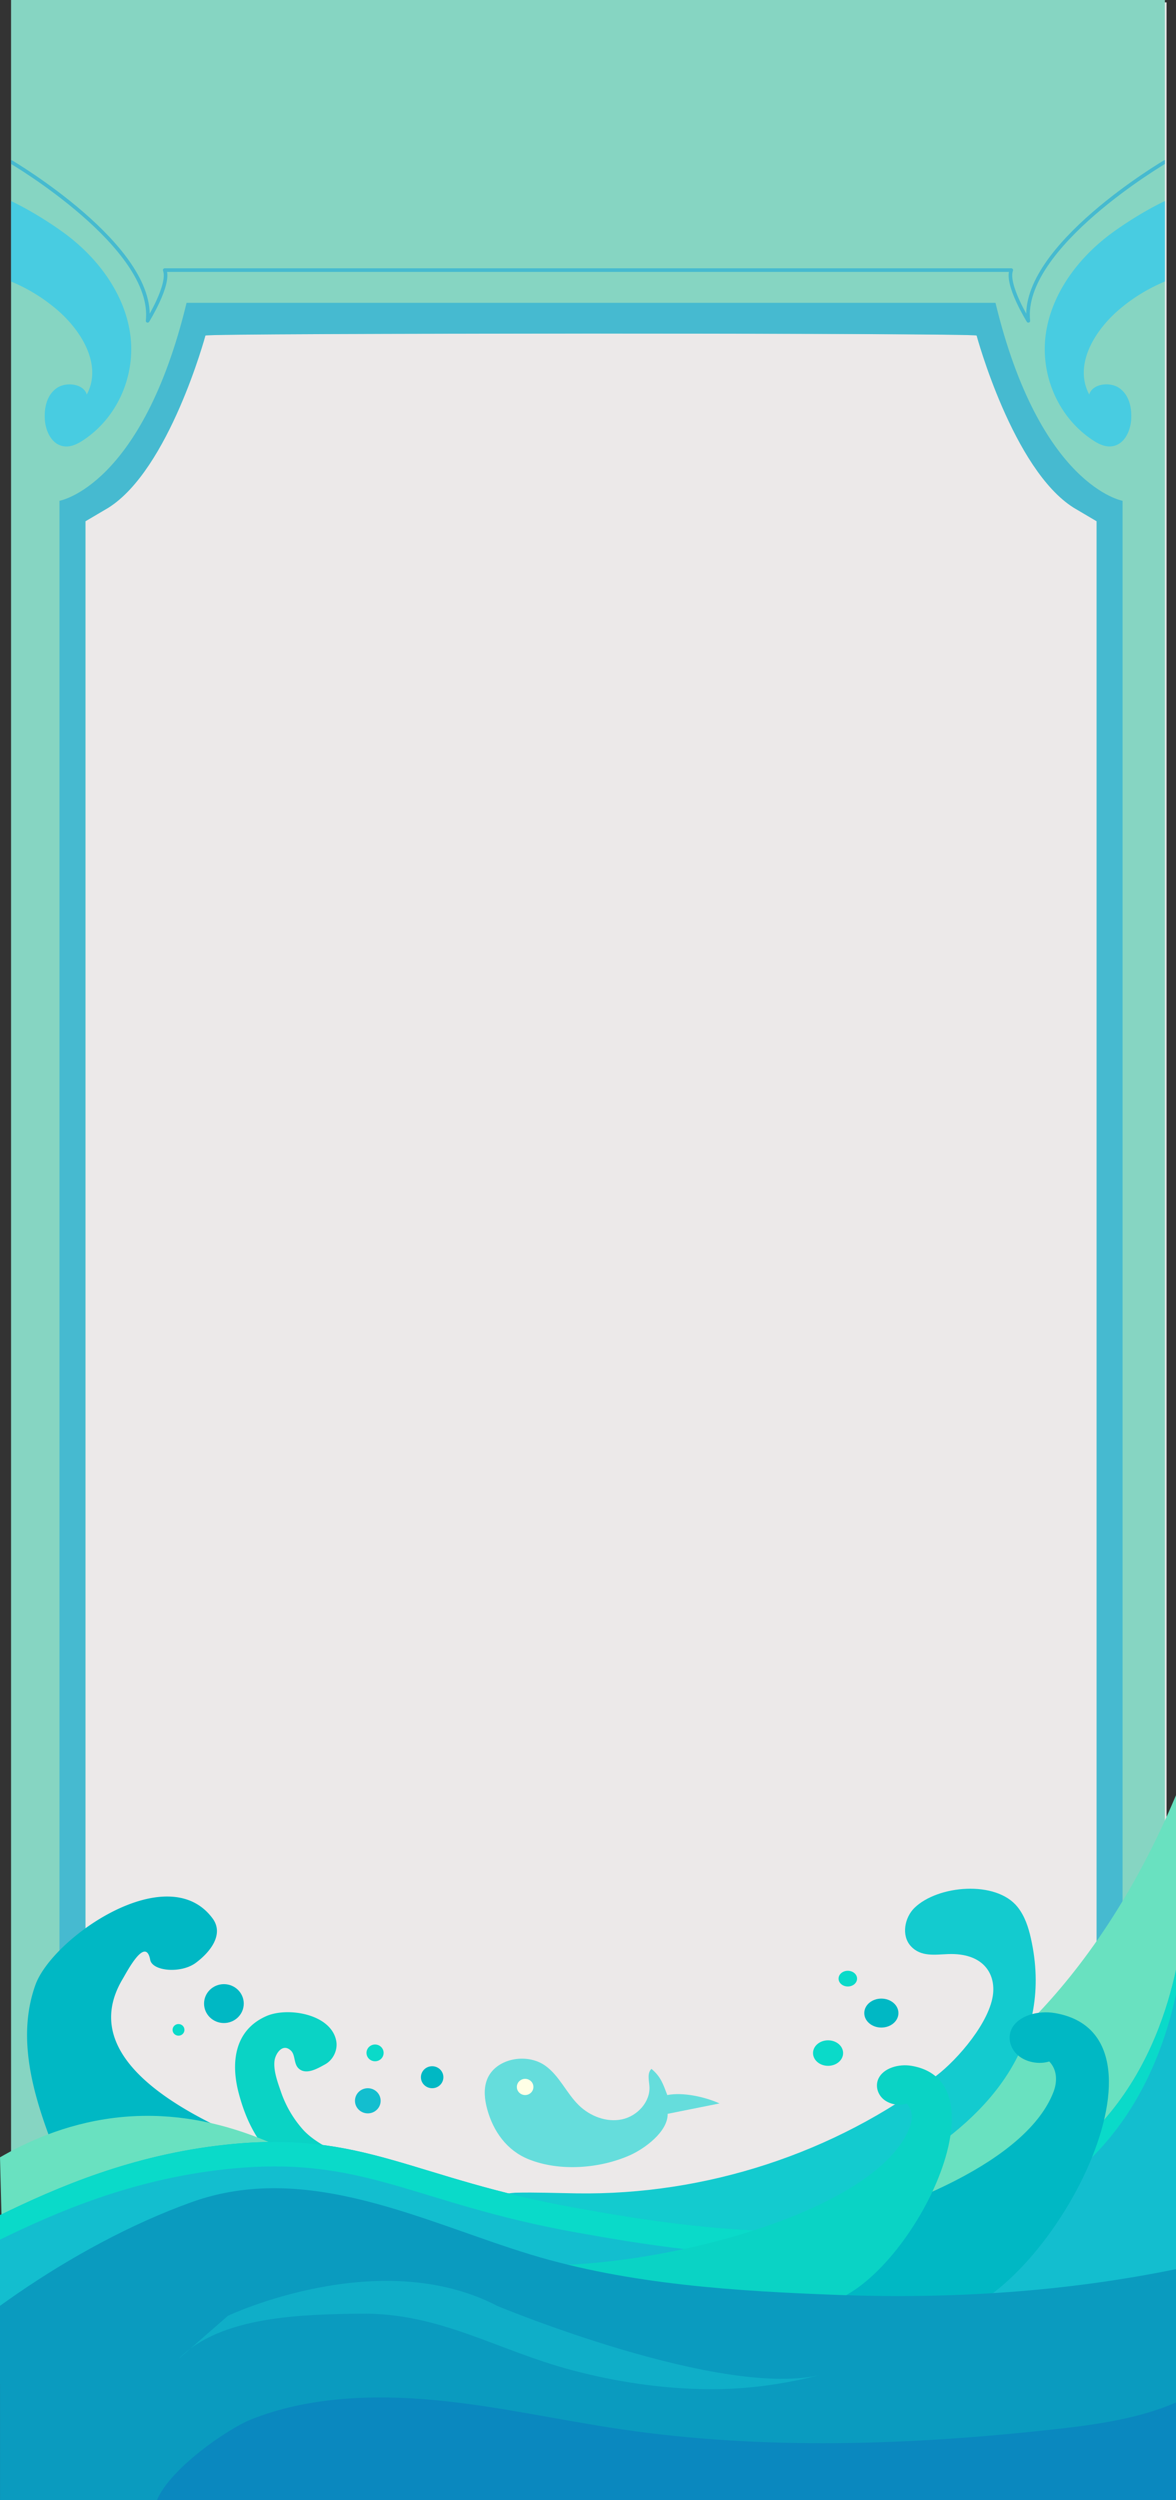 <svg xmlns="http://www.w3.org/2000/svg" xmlns:xlink="http://www.w3.org/1999/xlink" viewBox="0 0 1308.63 2780.67"><rect x="0" y="0" width="1308.63" height="2780.67" fill="#333333" stroke="none"/><defs><style>.cls-1,.cls-19{fill:none;}.cls-2{isolation:isolate;}.cls-3{fill:#ece9e9;}.cls-4{fill:#86d5c2;}.cls-5{fill:#06a0de;}.cls-17,.cls-19,.cls-5{opacity:0.5;mix-blend-mode:multiply;}.cls-6{fill:#0ad3c5;}.cls-7{fill:#0adac9;}.cls-8{fill:#00b8c4;}.cls-16,.cls-9{fill:#13becf;}.cls-10{fill:#ffffe6;}.cls-11{fill:#69e1c0;}.cls-12{fill:#13cbcf;}.cls-13{fill:#65dddc;}.cls-14{fill:#0a9bbf;}.cls-15{fill:#0a88bf;}.cls-16{opacity:0.53;}.cls-17{fill:#0ac5ff;}.cls-18{clip-path:url(#clip-path);}.cls-19{stroke:#06a0de;stroke-linecap:round;stroke-linejoin:round;stroke-width:4px;}</style><clipPath id="clip-path"><rect class="cls-1" x="12.32" y="109.05" width="1284" height="342"/></clipPath></defs><g class="cls-2"><g id="圖層_2" data-name="圖層 2"><g id="底圖"><rect class="cls-3" x="14.1" y="2.67" width="1284" height="2778"/><path class="cls-4" d="M12.32,0V2778H95.1V579.77l25.43-15C188.34,522.18,228.6,373.21,228.6,373.21c2.41-2.85,855.67-2.95,858.17,0,0,0,40.26,149,108.07,191.53l25.43,15V2778h76V0Z"/><path class="cls-5" d="M1107.76,336.82H207.61C158.23,541.05,66.19,557,66.19,557V2778H95.1V579.77l25.43-15C188.34,522.18,228.6,373.21,228.6,373.21c2.41-2.85,855.67-3,858.17,0,0,0,40.26,149,108.07,191.53l25.43,15V2778h28.91V557S1157.14,541.05,1107.76,336.82Z"/><path class="cls-6" d="M304.79,2400.32c-19.56-19.5-31.36-42.91-39.09-72-8.93-33.53-5.28-70,30.53-85.88,23.64-10.5,72.31-2.63,77.95,27.62,1.87,10-3.43,21.08-12.45,26-8.17,4.51-21.2,12.29-29.48,4.49-5.51-5.19-3.46-14.86-8.4-19.67-9.34-9.09-17.6,3.42-18.43,11.64-1.13,11.28,3.77,24,7.38,34.55A123.13,123.13,0,0,0,336.61,2368c22,25.26,79.11,42.63,110.77,53.43,33.86,11.56,47.19,20.51,83.19,20.51-7.33-.89-21.7,6.7-28.78,8.88l-54.17,16.66c-19,5.85-31,5.46-49-4.34-24.14-13.09-47-28.27-69.88-43.43A154.89,154.89,0,0,1,304.79,2400.32Z"/><ellipse class="cls-7" cx="198.64" cy="2257.67" rx="6.62" ry="6.48"/><ellipse class="cls-8" cx="249.16" cy="2228.46" rx="22.09" ry="21.63"/><ellipse class="cls-9" cx="409.29" cy="2336.57" rx="14.29" ry="13.99"/><ellipse class="cls-7" cx="417.36" cy="2283.29" rx="9.53" ry="9.33"/><ellipse class="cls-8" cx="480.89" cy="2310.35" rx="12.5" ry="12.23"/><path class="cls-10" d="M192,2533.26s187.94-74.45,386.09,4.56c0,0,149.13,79,337.07,29,0,0-116.45,86-361.58-2,0,0-224.59-73.14-361.58-31.57"/><path class="cls-8" d="M136.54,2201c4.7-7.87,25.51-48.2,30.61-21.2,2.4,12.68,34.26,15.56,50.77,3.29s31.46-31.93,18.69-49.29c-49.82-67.7-178.39,21.34-197.25,74-19.29,53.85-5.26,111.21,13.53,163.24,20.56,56.9,51.71,129.18,110.34,157.57a94,94,0,0,0,31.45,9.15c16.88-2.81,425-65,425-65S29.94,2379.38,136.54,2201Z"/><path class="cls-11" d="M0,2399.45c27.16-15.72,71.23-37,127.1-43.88,115.07-14.21,204,41.91,242.53,62.69,222.36,119.88,571.11,35.86,773-166.13,46-46,111.26-125.08,166-255.47v655.12H6.48Z"/><path class="cls-12" d="M1017.59,2122c25.82-25.23,90.87-31.12,114.84-.85,7.93,10,12,22.44,14.74,34.81,25.37,112.94-42.83,195.56-136,251C950,2443.39,884.5,2475.07,814,2487.79s-223-8.12-283.4-45.88c4.79,3,36-2.95,42.7-3.11,23.07-.55,45.64.39,68.71.73,143.37,2.11,286.65-44.56,399.85-130.78,24.35-18.55,60.23-60.47,63.26-91.64,2.26-23.25-12.1-45-49.78-43.73-14.68.49-30.52,3.5-41.82-8.84C1002.62,2152.61,1006.76,2132.56,1017.59,2122Z"/><path class="cls-9" d="M0,2463.71c62.78-30.58,146.8-67.18,251.51-78.36,154-16.44,206.66,37.71,390.65,70.52,126.27,22.52,442.39,78.89,593.66-106.57,44.28-54.28,63.52-115.89,72.81-158.29v460.77H0Z"/><path class="cls-7" d="M1235.83,2349.3c-151.28,185.46-467.4,129.09-593.67,106.57-184-32.81-236.64-87-390.65-70.52C146.8,2396.53,62.78,2433.13,0,2463.71V2491c62.78-30.58,146.8-67.19,251.51-78.37,154-16.44,206.66,37.72,390.65,70.53,126.27,22.52,442.39,78.89,593.67-106.57,44.27-54.28,63.51-115.9,72.8-158.3V2191C1299.34,2233.41,1280.1,2295,1235.83,2349.3Z"/><path class="cls-8" d="M1173.88,2239c-18.9-3.23-41.09,2.94-48.2,17.71-4.64,9.64-1.71,21.67,7.14,29.3s23.12,10.44,34.77,6.83c9,9.26,9,22.56,4.79,33.66-57.16,149.79-533.16,234.66-657.66,172.22,66.51,33.36,160.12,70.87,233.9,89.78,42.93,11,106-3,150-6,48-3.32,96.07-.44,144.09-4.4C1160.67,2568.3,1323.58,2264.6,1173.88,2239Z"/><ellipse class="cls-7" cx="943.43" cy="2200.7" rx="10.3" ry="8.73"/><ellipse class="cls-7" cx="921.46" cy="2283.49" rx="16.74" ry="14.19"/><ellipse class="cls-8" cx="980.75" cy="2239.01" rx="19" ry="16.11"/><path class="cls-6" d="M1014.25,2297.67c-14.29-2.4-31.15,2.54-36.66,14.09-3.6,7.55-1.48,16.9,5.17,22.79s17.43,8,26.27,5.1c6.71,7.15,6.66,17.52,3.35,26.19-44.54,117.07-405.8,186.2-499.58,138.35,50.1,25.56,120.7,54.2,176.43,68.46,32.42,8.3,80.33-3,113.67-5.64,36.35-2.89,72.77-1,109.18-4.34C1001.51,2554.34,1127.43,2316.7,1014.25,2297.67Z"/><path class="cls-13" d="M542.16,2345.91c-2.92-10.72-4.2-22.33-.27-32.73,9-23.72,44.15-30.5,65-15.56,15.72,11.27,23.39,30.41,37.19,43.89,12.44,12.17,30.79,19.33,48,15.72s31.74-19.56,30.59-36.74c-.46-6.76-2.72-14.74,2.26-19.44,10.37,8.68,12.85,16.64,17.63,29.14,17.58-3.42,41.83,2,58.14,9.3l-57.74,11.58c.35,20-26,39-42.17,46.14-33,14.57-77.46,18.42-112.38,4.46C563.88,2391.89,548.83,2370.36,542.16,2345.91Z"/><ellipse class="cls-10" cx="584.36" cy="2321.17" rx="9.21" ry="9.02"/><path class="cls-14" d="M1308.63,2523.79c-122.47,25.18-249.38,33.35-374.93,28.75-115.16-4.22-233.71-11.65-343.34-45-119.11-36.23-248.5-104.37-377.09-58.26-68,24.38-135.49,61.62-193,101.1q-10.2,7-20.25,14.18v216.11H1308.63Z"/><path class="cls-15" d="M174.66,2780.67h1134V2672.06c-40.2,17.73-88.13,24.64-134.13,29.75-160.18,17.79-323.88,23.56-483,.15-68.95-10.14-136.75-25.72-206.34-32.37s-142.72-3.78-205.65,21.34C253.58,2701.29,189.64,2745.16,174.66,2780.67Z"/><path class="cls-16" d="M253.69,2575.65s168.16-79.5,299.92-10.82c0,0,251.23,104.48,361.57,76.08-42.34,10.9-84.06,16.86-128.13,16.41-50.66-.52-101.16-8.09-150-21-84.42-22.2-147.57-64.44-237-63-62.79,1-154.55,2.23-201.4,50.41Z"/><path class="cls-17" d="M144.81,371c-6.41-44.19-35.51-84.17-74-112.24C59.1,250.24,36.21,235,12.32,223.61v89.51a191.11,191.11,0,0,1,47.15,28.05c30.73,24.57,54.94,64.36,37.1,97.67-3.4-12.1-23.41-14.73-34.07-6.74s-13.34,21.78-12.63,34.25c.77,13.33,8,29.31,22.84,30.21,7.28.44,14.09-3.11,20-7C132.54,463.1,151.22,415.23,144.81,371Z"/><path class="cls-17" d="M1163.82,371c6.41-44.19,35.51-84.17,74-112.24,11.73-8.56,34.63-23.83,58.52-35.19v89.51a191.17,191.17,0,0,0-47.16,28.05c-30.72,24.57-54.93,64.36-37.09,97.67,3.4-12.1,23.41-14.73,34.06-6.74s13.34,21.78,12.63,34.25c-.76,13.33-8,29.31-22.83,30.21-7.29.44-14.1-3.11-20-7C1176.09,463.1,1157.41,415.23,1163.82,371Z"/><g class="cls-18"><path class="cls-19" d="M1296.32,180.05s-161,94.52-152,176.81c0,0-25-40.27-19-56.46h-942c6,16.19-19.06,56.46-19.06,56.46,9-82.29-151.94-176.81-151.94-176.81"/></g></g></g></g></svg>
